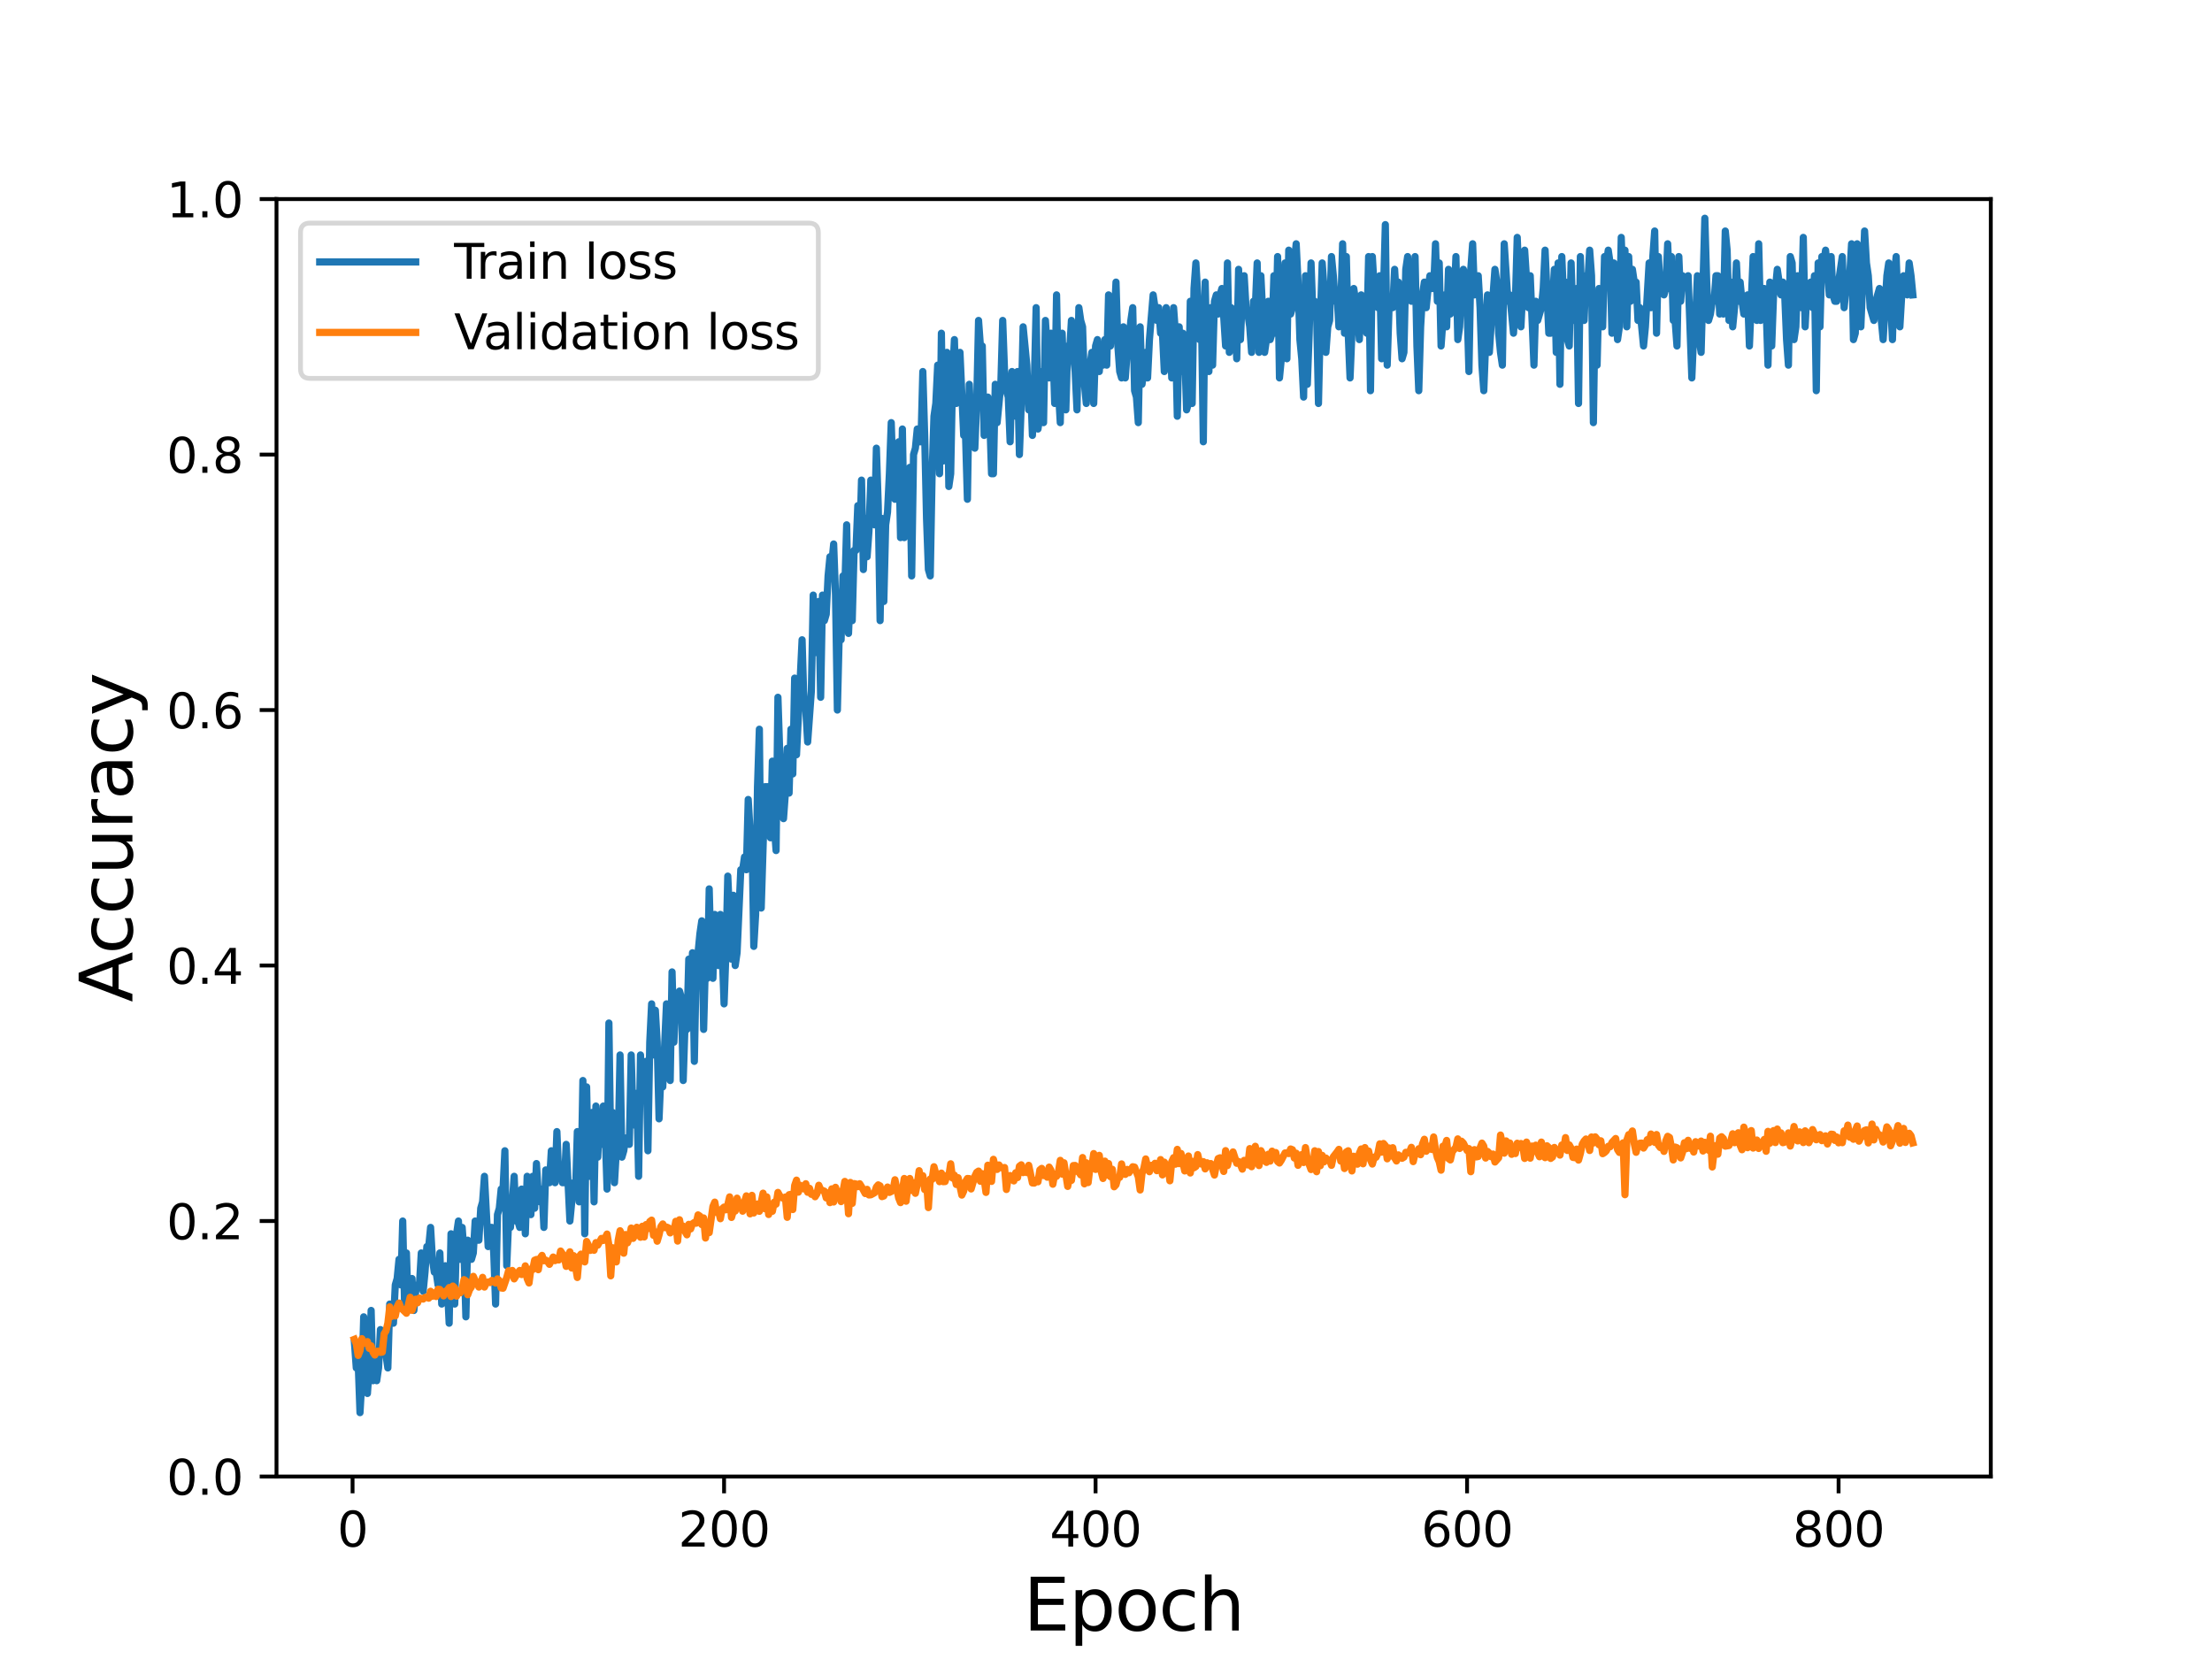 <?xml version="1.0" encoding="utf-8" standalone="no"?>
<!DOCTYPE svg PUBLIC "-//W3C//DTD SVG 1.1//EN"
  "http://www.w3.org/Graphics/SVG/1.1/DTD/svg11.dtd">
<svg height="345.6pt" version="1.1" viewBox="0 0 460.8 345.6" width="460.8pt" xmlns="http://www.w3.org/2000/svg" xmlns:xlink="http://www.w3.org/1999/xlink">
 <defs>
  <style type="text/css">*{stroke-linecap:butt;stroke-linejoin:round;}</style>
 </defs>
 <g id="figure_1">
  <g id="patch_1">
   <path d="M 0 345.6 
L 460.8 345.6 
L 460.8 0 
L 0 0 
z
" style="fill:#ffffff;"/>
  </g>
  <g id="axes_1">
   <g id="patch_2">
    <path d="M 57.6 307.584 
L 414.72 307.584 
L 414.72 41.472 
L 57.6 41.472 
z
" style="fill:#ffffff;"/>
   </g>
   <g id="matplotlib.axis_1">
    <g id="xtick_1">
     <g id="line2d_1">
      <defs>
       <path d="M 0 0 
L 0 3.5 
" id="m5109187210" style="stroke:#000000;stroke-width:0.8;"/>
      </defs>
      <g>
       <use style="stroke:#000000;stroke-width:0.8;" x="73.446" xlink:href="#m5109187210" y="307.584"/>
      </g>
     </g>
     <g id="text_1">
      <!-- 0 -->
      <g transform="translate(70.265 322.182)scale(0.1 -0.1)">
       <defs>
        <path d="M 2034 4250 
Q 1547 4250 1301 3770 
Q 1056 3291 1056 2328 
Q 1056 1369 1301 889 
Q 1547 409 2034 409 
Q 2525 409 2770 889 
Q 3016 1369 3016 2328 
Q 3016 3291 2770 3770 
Q 2525 4250 2034 4250 
z
M 2034 4750 
Q 2819 4750 3233 4129 
Q 3647 3509 3647 2328 
Q 3647 1150 3233 529 
Q 2819 -91 2034 -91 
Q 1250 -91 836 529 
Q 422 1150 422 2328 
Q 422 3509 836 4129 
Q 1250 4750 2034 4750 
z
" id="DejaVuSans-30" transform="scale(0.016)"/>
       </defs>
       <use xlink:href="#DejaVuSans-30"/>
      </g>
     </g>
    </g>
    <g id="xtick_2">
     <g id="line2d_2">
      <g>
       <use style="stroke:#000000;stroke-width:0.8;" x="150.837" xlink:href="#m5109187210" y="307.584"/>
      </g>
     </g>
     <g id="text_2">
      <!-- 200 -->
      <g transform="translate(141.293 322.182)scale(0.1 -0.1)">
       <defs>
        <path d="M 1228 531 
L 3431 531 
L 3431 0 
L 469 0 
L 469 531 
Q 828 903 1448 1529 
Q 2069 2156 2228 2338 
Q 2531 2678 2651 2914 
Q 2772 3150 2772 3378 
Q 2772 3750 2511 3984 
Q 2250 4219 1831 4219 
Q 1534 4219 1204 4116 
Q 875 4013 500 3803 
L 500 4441 
Q 881 4594 1212 4672 
Q 1544 4750 1819 4750 
Q 2544 4750 2975 4387 
Q 3406 4025 3406 3419 
Q 3406 3131 3298 2873 
Q 3191 2616 2906 2266 
Q 2828 2175 2409 1742 
Q 1991 1309 1228 531 
z
" id="DejaVuSans-32" transform="scale(0.016)"/>
       </defs>
       <use xlink:href="#DejaVuSans-32"/>
       <use x="63.623" xlink:href="#DejaVuSans-30"/>
       <use x="127.246" xlink:href="#DejaVuSans-30"/>
      </g>
     </g>
    </g>
    <g id="xtick_3">
     <g id="line2d_3">
      <g>
       <use style="stroke:#000000;stroke-width:0.8;" x="228.227" xlink:href="#m5109187210" y="307.584"/>
      </g>
     </g>
     <g id="text_3">
      <!-- 400 -->
      <g transform="translate(218.684 322.182)scale(0.1 -0.1)">
       <defs>
        <path d="M 2419 4116 
L 825 1625 
L 2419 1625 
L 2419 4116 
z
M 2253 4666 
L 3047 4666 
L 3047 1625 
L 3713 1625 
L 3713 1100 
L 3047 1100 
L 3047 0 
L 2419 0 
L 2419 1100 
L 313 1100 
L 313 1709 
L 2253 4666 
z
" id="DejaVuSans-34" transform="scale(0.016)"/>
       </defs>
       <use xlink:href="#DejaVuSans-34"/>
       <use x="63.623" xlink:href="#DejaVuSans-30"/>
       <use x="127.246" xlink:href="#DejaVuSans-30"/>
      </g>
     </g>
    </g>
    <g id="xtick_4">
     <g id="line2d_4">
      <g>
       <use style="stroke:#000000;stroke-width:0.8;" x="305.618" xlink:href="#m5109187210" y="307.584"/>
      </g>
     </g>
     <g id="text_4">
      <!-- 600 -->
      <g transform="translate(296.075 322.182)scale(0.1 -0.1)">
       <defs>
        <path d="M 2113 2584 
Q 1688 2584 1439 2293 
Q 1191 2003 1191 1497 
Q 1191 994 1439 701 
Q 1688 409 2113 409 
Q 2538 409 2786 701 
Q 3034 994 3034 1497 
Q 3034 2003 2786 2293 
Q 2538 2584 2113 2584 
z
M 3366 4563 
L 3366 3988 
Q 3128 4100 2886 4159 
Q 2644 4219 2406 4219 
Q 1781 4219 1451 3797 
Q 1122 3375 1075 2522 
Q 1259 2794 1537 2939 
Q 1816 3084 2150 3084 
Q 2853 3084 3261 2657 
Q 3669 2231 3669 1497 
Q 3669 778 3244 343 
Q 2819 -91 2113 -91 
Q 1303 -91 875 529 
Q 447 1150 447 2328 
Q 447 3434 972 4092 
Q 1497 4750 2381 4750 
Q 2619 4750 2861 4703 
Q 3103 4656 3366 4563 
z
" id="DejaVuSans-36" transform="scale(0.016)"/>
       </defs>
       <use xlink:href="#DejaVuSans-36"/>
       <use x="63.623" xlink:href="#DejaVuSans-30"/>
       <use x="127.246" xlink:href="#DejaVuSans-30"/>
      </g>
     </g>
    </g>
    <g id="xtick_5">
     <g id="line2d_5">
      <g>
       <use style="stroke:#000000;stroke-width:0.8;" x="383.009" xlink:href="#m5109187210" y="307.584"/>
      </g>
     </g>
     <g id="text_5">
      <!-- 800 -->
      <g transform="translate(373.465 322.182)scale(0.1 -0.1)">
       <defs>
        <path d="M 2034 2216 
Q 1584 2216 1326 1975 
Q 1069 1734 1069 1313 
Q 1069 891 1326 650 
Q 1584 409 2034 409 
Q 2484 409 2743 651 
Q 3003 894 3003 1313 
Q 3003 1734 2745 1975 
Q 2488 2216 2034 2216 
z
M 1403 2484 
Q 997 2584 770 2862 
Q 544 3141 544 3541 
Q 544 4100 942 4425 
Q 1341 4750 2034 4750 
Q 2731 4750 3128 4425 
Q 3525 4100 3525 3541 
Q 3525 3141 3298 2862 
Q 3072 2584 2669 2484 
Q 3125 2378 3379 2068 
Q 3634 1759 3634 1313 
Q 3634 634 3220 271 
Q 2806 -91 2034 -91 
Q 1263 -91 848 271 
Q 434 634 434 1313 
Q 434 1759 690 2068 
Q 947 2378 1403 2484 
z
M 1172 3481 
Q 1172 3119 1398 2916 
Q 1625 2713 2034 2713 
Q 2441 2713 2670 2916 
Q 2900 3119 2900 3481 
Q 2900 3844 2670 4047 
Q 2441 4250 2034 4250 
Q 1625 4250 1398 4047 
Q 1172 3844 1172 3481 
z
" id="DejaVuSans-38" transform="scale(0.016)"/>
       </defs>
       <use xlink:href="#DejaVuSans-38"/>
       <use x="63.623" xlink:href="#DejaVuSans-30"/>
       <use x="127.246" xlink:href="#DejaVuSans-30"/>
      </g>
     </g>
    </g>
    <g id="text_6">
     <!-- Epoch -->
     <g transform="translate(213.194 339.66)scale(0.15 -0.15)">
      <defs>
       <path d="M 628 4666 
L 3578 4666 
L 3578 4134 
L 1259 4134 
L 1259 2753 
L 3481 2753 
L 3481 2222 
L 1259 2222 
L 1259 531 
L 3634 531 
L 3634 0 
L 628 0 
L 628 4666 
z
" id="DejaVuSans-45" transform="scale(0.016)"/>
       <path d="M 1159 525 
L 1159 -1331 
L 581 -1331 
L 581 3500 
L 1159 3500 
L 1159 2969 
Q 1341 3281 1617 3432 
Q 1894 3584 2278 3584 
Q 2916 3584 3314 3078 
Q 3713 2572 3713 1747 
Q 3713 922 3314 415 
Q 2916 -91 2278 -91 
Q 1894 -91 1617 61 
Q 1341 213 1159 525 
z
M 3116 1747 
Q 3116 2381 2855 2742 
Q 2594 3103 2138 3103 
Q 1681 3103 1420 2742 
Q 1159 2381 1159 1747 
Q 1159 1113 1420 752 
Q 1681 391 2138 391 
Q 2594 391 2855 752 
Q 3116 1113 3116 1747 
z
" id="DejaVuSans-70" transform="scale(0.016)"/>
       <path d="M 1959 3097 
Q 1497 3097 1228 2736 
Q 959 2375 959 1747 
Q 959 1119 1226 758 
Q 1494 397 1959 397 
Q 2419 397 2687 759 
Q 2956 1122 2956 1747 
Q 2956 2369 2687 2733 
Q 2419 3097 1959 3097 
z
M 1959 3584 
Q 2709 3584 3137 3096 
Q 3566 2609 3566 1747 
Q 3566 888 3137 398 
Q 2709 -91 1959 -91 
Q 1206 -91 779 398 
Q 353 888 353 1747 
Q 353 2609 779 3096 
Q 1206 3584 1959 3584 
z
" id="DejaVuSans-6f" transform="scale(0.016)"/>
       <path d="M 3122 3366 
L 3122 2828 
Q 2878 2963 2633 3030 
Q 2388 3097 2138 3097 
Q 1578 3097 1268 2742 
Q 959 2388 959 1747 
Q 959 1106 1268 751 
Q 1578 397 2138 397 
Q 2388 397 2633 464 
Q 2878 531 3122 666 
L 3122 134 
Q 2881 22 2623 -34 
Q 2366 -91 2075 -91 
Q 1284 -91 818 406 
Q 353 903 353 1747 
Q 353 2603 823 3093 
Q 1294 3584 2113 3584 
Q 2378 3584 2631 3529 
Q 2884 3475 3122 3366 
z
" id="DejaVuSans-63" transform="scale(0.016)"/>
       <path d="M 3513 2113 
L 3513 0 
L 2938 0 
L 2938 2094 
Q 2938 2591 2744 2837 
Q 2550 3084 2163 3084 
Q 1697 3084 1428 2787 
Q 1159 2491 1159 1978 
L 1159 0 
L 581 0 
L 581 4863 
L 1159 4863 
L 1159 2956 
Q 1366 3272 1645 3428 
Q 1925 3584 2291 3584 
Q 2894 3584 3203 3211 
Q 3513 2838 3513 2113 
z
" id="DejaVuSans-68" transform="scale(0.016)"/>
      </defs>
      <use xlink:href="#DejaVuSans-45"/>
      <use x="63.184" xlink:href="#DejaVuSans-70"/>
      <use x="126.66" xlink:href="#DejaVuSans-6f"/>
      <use x="187.842" xlink:href="#DejaVuSans-63"/>
      <use x="242.822" xlink:href="#DejaVuSans-68"/>
     </g>
    </g>
   </g>
   <g id="matplotlib.axis_2">
    <g id="ytick_1">
     <g id="line2d_6">
      <defs>
       <path d="M 0 0 
L -3.5 0 
" id="m934bc48dbf" style="stroke:#000000;stroke-width:0.8;"/>
      </defs>
      <g>
       <use style="stroke:#000000;stroke-width:0.8;" x="57.6" xlink:href="#m934bc48dbf" y="307.584"/>
      </g>
     </g>
     <g id="text_7">
      <!-- 0.0 -->
      <g transform="translate(34.697 311.383)scale(0.1 -0.1)">
       <defs>
        <path d="M 684 794 
L 1344 794 
L 1344 0 
L 684 0 
L 684 794 
z
" id="DejaVuSans-2e" transform="scale(0.016)"/>
       </defs>
       <use xlink:href="#DejaVuSans-30"/>
       <use x="63.623" xlink:href="#DejaVuSans-2e"/>
       <use x="95.41" xlink:href="#DejaVuSans-30"/>
      </g>
     </g>
    </g>
    <g id="ytick_2">
     <g id="line2d_7">
      <g>
       <use style="stroke:#000000;stroke-width:0.8;" x="57.6" xlink:href="#m934bc48dbf" y="254.362"/>
      </g>
     </g>
     <g id="text_8">
      <!-- 0.2 -->
      <g transform="translate(34.697 258.161)scale(0.1 -0.1)">
       <use xlink:href="#DejaVuSans-30"/>
       <use x="63.623" xlink:href="#DejaVuSans-2e"/>
       <use x="95.41" xlink:href="#DejaVuSans-32"/>
      </g>
     </g>
    </g>
    <g id="ytick_3">
     <g id="line2d_8">
      <g>
       <use style="stroke:#000000;stroke-width:0.8;" x="57.6" xlink:href="#m934bc48dbf" y="201.139"/>
      </g>
     </g>
     <g id="text_9">
      <!-- 0.4 -->
      <g transform="translate(34.697 204.938)scale(0.1 -0.1)">
       <use xlink:href="#DejaVuSans-30"/>
       <use x="63.623" xlink:href="#DejaVuSans-2e"/>
       <use x="95.41" xlink:href="#DejaVuSans-34"/>
      </g>
     </g>
    </g>
    <g id="ytick_4">
     <g id="line2d_9">
      <g>
       <use style="stroke:#000000;stroke-width:0.8;" x="57.6" xlink:href="#m934bc48dbf" y="147.917"/>
      </g>
     </g>
     <g id="text_10">
      <!-- 0.6 -->
      <g transform="translate(34.697 151.716)scale(0.1 -0.1)">
       <use xlink:href="#DejaVuSans-30"/>
       <use x="63.623" xlink:href="#DejaVuSans-2e"/>
       <use x="95.41" xlink:href="#DejaVuSans-36"/>
      </g>
     </g>
    </g>
    <g id="ytick_5">
     <g id="line2d_10">
      <g>
       <use style="stroke:#000000;stroke-width:0.8;" x="57.6" xlink:href="#m934bc48dbf" y="94.694"/>
      </g>
     </g>
     <g id="text_11">
      <!-- 0.8 -->
      <g transform="translate(34.697 98.494)scale(0.1 -0.1)">
       <use xlink:href="#DejaVuSans-30"/>
       <use x="63.623" xlink:href="#DejaVuSans-2e"/>
       <use x="95.41" xlink:href="#DejaVuSans-38"/>
      </g>
     </g>
    </g>
    <g id="ytick_6">
     <g id="line2d_11">
      <g>
       <use style="stroke:#000000;stroke-width:0.8;" x="57.6" xlink:href="#m934bc48dbf" y="41.472"/>
      </g>
     </g>
     <g id="text_12">
      <!-- 1.0 -->
      <g transform="translate(34.697 45.271)scale(0.1 -0.1)">
       <defs>
        <path d="M 794 531 
L 1825 531 
L 1825 4091 
L 703 3866 
L 703 4441 
L 1819 4666 
L 2450 4666 
L 2450 531 
L 3481 531 
L 3481 0 
L 794 0 
L 794 531 
z
" id="DejaVuSans-31" transform="scale(0.016)"/>
       </defs>
       <use xlink:href="#DejaVuSans-31"/>
       <use x="63.623" xlink:href="#DejaVuSans-2e"/>
       <use x="95.41" xlink:href="#DejaVuSans-30"/>
      </g>
     </g>
    </g>
    <g id="text_13">
     <!-- Accuracy -->
     <g transform="translate(27.577 208.77)rotate(-90)scale(0.15 -0.15)">
      <defs>
       <path d="M 2188 4044 
L 1331 1722 
L 3047 1722 
L 2188 4044 
z
M 1831 4666 
L 2547 4666 
L 4325 0 
L 3669 0 
L 3244 1197 
L 1141 1197 
L 716 0 
L 50 0 
L 1831 4666 
z
" id="DejaVuSans-41" transform="scale(0.016)"/>
       <path d="M 544 1381 
L 544 3500 
L 1119 3500 
L 1119 1403 
Q 1119 906 1312 657 
Q 1506 409 1894 409 
Q 2359 409 2629 706 
Q 2900 1003 2900 1516 
L 2900 3500 
L 3475 3500 
L 3475 0 
L 2900 0 
L 2900 538 
Q 2691 219 2414 64 
Q 2138 -91 1772 -91 
Q 1169 -91 856 284 
Q 544 659 544 1381 
z
M 1991 3584 
L 1991 3584 
z
" id="DejaVuSans-75" transform="scale(0.016)"/>
       <path d="M 2631 2963 
Q 2534 3019 2420 3045 
Q 2306 3072 2169 3072 
Q 1681 3072 1420 2755 
Q 1159 2438 1159 1844 
L 1159 0 
L 581 0 
L 581 3500 
L 1159 3500 
L 1159 2956 
Q 1341 3275 1631 3429 
Q 1922 3584 2338 3584 
Q 2397 3584 2469 3576 
Q 2541 3569 2628 3553 
L 2631 2963 
z
" id="DejaVuSans-72" transform="scale(0.016)"/>
       <path d="M 2194 1759 
Q 1497 1759 1228 1600 
Q 959 1441 959 1056 
Q 959 750 1161 570 
Q 1363 391 1709 391 
Q 2188 391 2477 730 
Q 2766 1069 2766 1631 
L 2766 1759 
L 2194 1759 
z
M 3341 1997 
L 3341 0 
L 2766 0 
L 2766 531 
Q 2569 213 2275 61 
Q 1981 -91 1556 -91 
Q 1019 -91 701 211 
Q 384 513 384 1019 
Q 384 1609 779 1909 
Q 1175 2209 1959 2209 
L 2766 2209 
L 2766 2266 
Q 2766 2663 2505 2880 
Q 2244 3097 1772 3097 
Q 1472 3097 1187 3025 
Q 903 2953 641 2809 
L 641 3341 
Q 956 3463 1253 3523 
Q 1550 3584 1831 3584 
Q 2591 3584 2966 3190 
Q 3341 2797 3341 1997 
z
" id="DejaVuSans-61" transform="scale(0.016)"/>
       <path d="M 2059 -325 
Q 1816 -950 1584 -1140 
Q 1353 -1331 966 -1331 
L 506 -1331 
L 506 -850 
L 844 -850 
Q 1081 -850 1212 -737 
Q 1344 -625 1503 -206 
L 1606 56 
L 191 3500 
L 800 3500 
L 1894 763 
L 2988 3500 
L 3597 3500 
L 2059 -325 
z
" id="DejaVuSans-79" transform="scale(0.016)"/>
      </defs>
      <use xlink:href="#DejaVuSans-41"/>
      <use x="66.658" xlink:href="#DejaVuSans-63"/>
      <use x="121.639" xlink:href="#DejaVuSans-63"/>
      <use x="176.619" xlink:href="#DejaVuSans-75"/>
      <use x="239.998" xlink:href="#DejaVuSans-72"/>
      <use x="281.111" xlink:href="#DejaVuSans-61"/>
      <use x="342.391" xlink:href="#DejaVuSans-63"/>
      <use x="397.371" xlink:href="#DejaVuSans-79"/>
     </g>
    </g>
   </g>
   <g id="line2d_12">
    <path clip-path="url(#p40b4fd0df5)" d="M 73.833 279.642 
L 74.22 284.964 
L 74.607 283.634 
L 74.994 294.278 
L 75.381 287.626 
L 75.767 274.32 
L 76.154 287.626 
L 76.541 290.287 
L 76.928 284.964 
L 77.315 272.989 
L 77.702 287.626 
L 78.089 283.634 
L 78.476 287.626 
L 78.863 284.964 
L 79.25 276.981 
L 79.637 280.973 
L 80.024 278.312 
L 80.411 282.303 
L 80.798 284.964 
L 81.185 271.659 
L 81.572 272.989 
L 81.959 275.651 
L 82.346 267.667 
L 82.733 266.337 
L 83.12 262.345 
L 83.507 267.667 
L 83.894 254.362 
L 84.28 271.659 
L 84.667 261.014 
L 85.054 272.989 
L 85.441 268.998 
L 85.828 266.337 
L 86.215 272.989 
L 86.602 268.998 
L 86.989 267.667 
L 87.376 267.667 
L 87.763 261.014 
L 88.15 268.998 
L 88.537 265.006 
L 88.924 259.684 
L 89.311 259.684 
L 89.698 255.692 
L 90.085 262.345 
L 90.472 265.006 
L 90.859 265.006 
L 91.246 267.667 
L 91.633 261.014 
L 92.02 271.659 
L 92.407 268.998 
L 92.793 263.676 
L 93.18 267.667 
L 93.567 275.651 
L 93.954 257.023 
L 94.341 259.684 
L 94.728 271.659 
L 95.115 257.023 
L 95.502 254.362 
L 95.889 262.345 
L 96.276 255.692 
L 96.663 261.014 
L 97.05 274.32 
L 97.437 258.353 
L 97.824 259.684 
L 98.211 262.345 
L 98.598 261.014 
L 98.985 254.362 
L 99.372 258.353 
L 99.759 258.353 
L 100.146 251.7 
L 100.533 250.37 
L 100.92 245.048 
L 101.693 259.684 
L 102.08 255.692 
L 102.467 255.692 
L 102.854 261.014 
L 103.241 271.659 
L 103.628 253.031 
L 104.015 251.7 
L 104.402 247.709 
L 104.789 247.709 
L 105.176 239.725 
L 105.563 263.676 
L 105.95 254.362 
L 106.337 255.692 
L 107.111 245.048 
L 107.498 254.362 
L 107.885 254.362 
L 108.272 255.692 
L 108.659 247.709 
L 109.046 249.039 
L 109.433 257.023 
L 109.819 245.048 
L 110.206 246.378 
L 110.593 253.031 
L 110.98 245.048 
L 111.367 251.7 
L 111.754 242.387 
L 112.141 249.039 
L 112.528 250.37 
L 112.915 247.709 
L 113.302 255.692 
L 113.689 243.717 
L 114.076 246.378 
L 114.463 246.378 
L 114.85 239.725 
L 115.237 243.717 
L 115.624 246.378 
L 116.011 235.734 
L 116.398 245.048 
L 116.785 243.717 
L 117.172 246.378 
L 117.559 246.378 
L 117.946 238.395 
L 118.719 254.362 
L 119.493 246.378 
L 119.88 249.039 
L 120.267 235.734 
L 120.654 250.37 
L 121.041 246.378 
L 121.428 225.089 
L 121.815 257.023 
L 122.202 226.42 
L 122.589 245.048 
L 122.976 245.048 
L 123.363 231.742 
L 123.75 250.37 
L 124.137 230.412 
L 124.524 241.056 
L 124.911 231.742 
L 125.298 238.395 
L 125.685 230.412 
L 126.072 235.734 
L 126.458 247.709 
L 126.845 213.114 
L 127.232 239.725 
L 127.619 231.742 
L 128.006 246.378 
L 128.393 239.725 
L 128.78 238.395 
L 129.167 219.767 
L 129.554 241.056 
L 129.941 239.725 
L 130.328 237.064 
L 130.715 237.064 
L 131.102 238.395 
L 131.489 219.767 
L 131.876 233.073 
L 132.263 234.403 
L 132.65 227.75 
L 133.037 245.048 
L 133.424 219.767 
L 133.811 227.75 
L 134.198 229.081 
L 134.585 221.098 
L 134.971 239.725 
L 135.358 217.106 
L 135.745 209.123 
L 136.132 219.767 
L 136.519 210.453 
L 136.906 217.106 
L 137.293 233.073 
L 137.68 223.759 
L 138.067 226.42 
L 138.841 209.123 
L 139.228 223.759 
L 139.615 225.089 
L 140.002 202.47 
L 140.389 217.106 
L 140.776 207.792 
L 141.163 210.453 
L 141.55 206.461 
L 141.937 207.792 
L 142.324 225.089 
L 142.711 213.114 
L 143.098 214.445 
L 143.484 199.809 
L 143.871 206.461 
L 144.258 198.478 
L 144.645 221.098 
L 145.032 201.139 
L 145.419 198.478 
L 145.806 194.486 
L 146.193 191.825 
L 146.58 214.445 
L 146.967 199.809 
L 147.354 203.8 
L 147.741 185.172 
L 148.128 199.809 
L 148.515 203.8 
L 148.902 190.495 
L 149.289 194.486 
L 149.676 201.139 
L 150.063 190.495 
L 150.45 198.478 
L 150.837 209.123 
L 151.224 198.478 
L 151.611 182.511 
L 152.384 199.809 
L 152.771 186.503 
L 153.158 201.139 
L 153.545 198.478 
L 154.319 181.181 
L 154.706 181.181 
L 155.093 178.52 
L 155.48 181.181 
L 155.867 166.545 
L 156.254 173.197 
L 156.641 173.197 
L 157.028 197.148 
L 157.415 190.495 
L 157.802 163.884 
L 158.189 151.908 
L 158.576 189.164 
L 159.35 163.884 
L 160.124 163.884 
L 160.51 174.528 
L 160.897 158.561 
L 161.284 171.867 
L 161.671 177.189 
L 162.058 145.256 
L 162.832 169.206 
L 163.219 170.536 
L 163.606 165.214 
L 163.993 155.9 
L 164.38 165.214 
L 164.767 151.908 
L 165.154 161.222 
L 165.541 141.264 
L 165.928 157.231 
L 167.089 133.281 
L 167.476 146.586 
L 167.863 147.917 
L 168.25 154.57 
L 169.023 143.925 
L 169.41 123.967 
L 169.797 135.942 
L 170.184 135.942 
L 170.571 125.297 
L 170.958 145.256 
L 171.345 123.967 
L 171.732 129.289 
L 172.119 127.958 
L 172.506 119.975 
L 172.893 115.983 
L 173.28 117.314 
L 173.667 113.322 
L 174.054 123.967 
L 174.441 147.917 
L 174.828 131.95 
L 175.215 133.281 
L 175.602 119.975 
L 175.989 122.636 
L 176.376 109.331 
L 176.763 131.95 
L 177.149 122.636 
L 177.536 129.289 
L 177.923 114.653 
L 178.31 114.653 
L 178.697 105.339 
L 179.084 113.322 
L 179.471 100.017 
L 179.858 118.644 
L 180.245 108 
L 180.632 115.983 
L 181.019 110.661 
L 181.406 100.017 
L 181.793 108 
L 182.18 109.331 
L 182.567 93.364 
L 182.954 105.339 
L 183.341 129.289 
L 183.728 108 
L 184.115 125.297 
L 184.502 109.331 
L 184.889 106.669 
L 185.276 98.686 
L 185.662 88.042 
L 186.049 100.017 
L 186.436 104.008 
L 186.823 93.364 
L 187.21 92.033 
L 187.597 111.992 
L 187.984 89.372 
L 188.371 111.992 
L 188.758 105.339 
L 189.145 104.008 
L 189.532 97.356 
L 189.919 119.975 
L 190.306 94.694 
L 190.693 93.364 
L 191.08 89.372 
L 191.467 92.033 
L 191.854 92.033 
L 192.241 77.397 
L 192.628 90.703 
L 193.015 108 
L 193.402 118.644 
L 193.789 119.975 
L 194.175 98.686 
L 194.562 86.711 
L 194.949 84.05 
L 195.336 76.067 
L 195.723 98.686 
L 196.11 69.414 
L 196.497 96.025 
L 196.884 76.067 
L 197.271 73.405 
L 197.658 101.347 
L 198.045 98.686 
L 198.432 78.728 
L 198.819 70.744 
L 199.206 84.05 
L 199.98 73.405 
L 200.754 90.703 
L 201.141 90.703 
L 201.528 104.008 
L 201.915 80.058 
L 202.302 89.372 
L 202.688 86.711 
L 203.075 93.364 
L 203.462 84.05 
L 203.849 66.753 
L 204.236 72.075 
L 204.623 72.075 
L 205.01 90.703 
L 205.397 85.38 
L 205.784 82.719 
L 206.171 86.711 
L 206.558 98.686 
L 206.945 98.686 
L 207.332 80.058 
L 207.719 88.042 
L 208.493 80.058 
L 208.88 66.753 
L 209.267 77.397 
L 209.654 81.389 
L 210.041 82.719 
L 210.428 92.033 
L 210.815 77.397 
L 211.201 80.058 
L 211.588 86.711 
L 211.975 77.397 
L 212.362 94.694 
L 212.749 84.05 
L 213.136 68.083 
L 213.91 76.067 
L 214.297 85.38 
L 214.684 80.058 
L 215.071 90.703 
L 215.458 80.058 
L 215.845 64.092 
L 216.232 89.372 
L 216.619 86.711 
L 217.006 77.397 
L 217.393 88.042 
L 217.78 66.753 
L 218.554 78.728 
L 218.941 69.414 
L 219.327 72.075 
L 219.714 84.05 
L 220.101 61.43 
L 220.488 81.389 
L 220.875 88.042 
L 221.262 69.414 
L 221.649 80.058 
L 222.036 85.38 
L 222.423 72.075 
L 222.81 73.405 
L 223.197 66.753 
L 223.584 73.405 
L 223.971 77.397 
L 224.358 85.38 
L 224.745 64.092 
L 225.132 66.753 
L 225.519 68.083 
L 225.906 80.058 
L 226.293 84.05 
L 226.68 76.067 
L 227.067 76.067 
L 227.454 73.405 
L 227.84 84.05 
L 228.227 72.075 
L 228.614 70.744 
L 229.001 77.397 
L 229.388 72.075 
L 229.775 76.067 
L 230.162 70.744 
L 230.549 76.067 
L 230.936 61.43 
L 231.323 72.075 
L 231.71 65.422 
L 232.097 66.753 
L 232.484 58.769 
L 232.871 72.075 
L 233.258 77.397 
L 233.645 78.728 
L 234.032 68.083 
L 234.419 78.728 
L 234.806 73.405 
L 235.193 70.744 
L 235.58 66.753 
L 235.967 64.092 
L 236.353 81.389 
L 236.74 82.719 
L 237.127 88.042 
L 237.514 68.083 
L 237.901 80.058 
L 238.288 77.397 
L 238.675 73.405 
L 239.062 78.728 
L 239.449 70.744 
L 240.223 61.43 
L 240.997 66.753 
L 241.384 64.092 
L 241.771 69.414 
L 242.158 69.414 
L 242.545 77.397 
L 242.932 64.092 
L 243.319 72.075 
L 243.706 68.083 
L 244.093 78.728 
L 244.48 64.092 
L 244.866 69.414 
L 245.253 86.711 
L 245.64 68.083 
L 246.027 77.397 
L 246.414 69.414 
L 246.801 73.405 
L 247.188 85.38 
L 247.575 84.05 
L 247.962 62.761 
L 248.349 84.05 
L 248.736 60.1 
L 249.123 54.778 
L 249.51 61.43 
L 249.897 70.744 
L 250.284 65.422 
L 250.671 92.033 
L 251.058 58.769 
L 251.445 74.736 
L 251.832 77.397 
L 252.219 64.092 
L 252.606 76.067 
L 252.993 62.761 
L 253.379 61.43 
L 253.766 65.422 
L 254.153 61.43 
L 254.54 60.1 
L 255.314 72.075 
L 255.701 54.778 
L 256.088 73.405 
L 256.475 64.092 
L 257.249 66.753 
L 257.636 74.736 
L 258.023 56.108 
L 258.41 70.744 
L 258.797 61.43 
L 259.184 57.439 
L 259.571 64.092 
L 259.958 65.422 
L 260.345 68.083 
L 260.732 73.405 
L 261.119 62.761 
L 261.505 64.092 
L 261.892 54.778 
L 262.279 73.405 
L 262.666 57.439 
L 263.44 73.405 
L 263.827 70.744 
L 264.214 62.761 
L 264.601 70.744 
L 264.988 69.414 
L 265.375 57.439 
L 265.762 69.414 
L 266.149 53.447 
L 266.536 78.728 
L 266.923 74.736 
L 267.31 61.43 
L 267.697 54.778 
L 268.084 74.736 
L 268.471 52.116 
L 268.858 65.422 
L 269.245 64.092 
L 269.632 54.778 
L 270.018 50.786 
L 270.405 58.769 
L 270.792 70.744 
L 271.179 74.736 
L 271.566 82.719 
L 271.953 57.439 
L 272.34 80.058 
L 272.727 69.414 
L 273.114 54.778 
L 273.501 65.422 
L 273.888 62.761 
L 274.275 65.422 
L 274.662 84.05 
L 275.049 66.753 
L 275.436 54.778 
L 275.823 60.1 
L 276.21 73.405 
L 276.597 68.083 
L 276.984 66.753 
L 277.371 53.447 
L 277.758 57.439 
L 278.145 62.761 
L 278.531 61.43 
L 278.918 68.083 
L 279.305 64.092 
L 279.692 50.786 
L 280.079 69.414 
L 280.466 53.447 
L 280.853 69.414 
L 281.24 78.728 
L 282.014 60.1 
L 282.401 62.761 
L 282.788 64.092 
L 283.175 70.744 
L 283.562 61.43 
L 283.949 64.092 
L 284.336 64.092 
L 284.723 69.414 
L 285.11 53.447 
L 285.497 81.389 
L 285.884 53.447 
L 286.271 60.1 
L 286.658 58.769 
L 287.044 64.092 
L 287.431 57.439 
L 287.818 74.736 
L 288.592 46.794 
L 288.979 76.067 
L 289.366 64.092 
L 290.14 64.092 
L 290.527 56.108 
L 290.914 62.761 
L 291.301 58.769 
L 291.688 69.414 
L 292.075 74.736 
L 292.462 73.405 
L 292.849 56.108 
L 293.236 53.447 
L 293.623 60.1 
L 294.01 62.761 
L 294.397 61.43 
L 294.784 53.447 
L 295.171 72.075 
L 295.557 81.389 
L 295.944 68.083 
L 296.331 61.43 
L 296.718 58.769 
L 297.105 64.092 
L 297.492 60.1 
L 297.879 57.439 
L 298.266 60.1 
L 298.653 60.1 
L 299.04 50.786 
L 299.427 62.761 
L 299.814 54.778 
L 300.201 72.075 
L 300.975 61.43 
L 301.362 68.083 
L 301.749 56.108 
L 302.136 65.422 
L 302.523 60.1 
L 302.91 62.761 
L 303.297 53.447 
L 303.684 70.744 
L 304.07 68.083 
L 304.457 58.769 
L 304.844 56.108 
L 305.231 57.439 
L 305.618 64.092 
L 306.005 77.397 
L 306.392 56.108 
L 306.779 50.786 
L 307.166 61.43 
L 307.553 58.769 
L 307.94 57.439 
L 308.327 64.092 
L 308.714 76.067 
L 309.101 81.389 
L 309.875 61.43 
L 310.262 73.405 
L 311.036 61.43 
L 311.423 56.108 
L 311.81 58.769 
L 312.196 69.414 
L 312.583 73.405 
L 312.97 76.067 
L 313.357 50.786 
L 314.131 62.761 
L 314.518 61.43 
L 315.292 69.414 
L 315.679 62.761 
L 316.066 49.455 
L 316.84 68.083 
L 317.614 52.116 
L 318.388 64.092 
L 318.775 57.439 
L 319.549 76.067 
L 319.936 62.761 
L 320.323 66.753 
L 321.096 64.092 
L 321.483 60.1 
L 321.87 52.116 
L 322.644 69.414 
L 323.031 69.414 
L 323.805 56.108 
L 324.192 73.405 
L 324.579 54.778 
L 324.966 80.058 
L 325.353 53.447 
L 325.74 62.761 
L 326.127 58.769 
L 326.514 70.744 
L 326.901 72.075 
L 327.288 54.778 
L 327.675 66.753 
L 328.062 64.092 
L 328.449 60.1 
L 328.836 84.05 
L 329.222 53.447 
L 329.609 65.422 
L 329.996 66.753 
L 330.383 57.439 
L 330.77 58.769 
L 331.157 52.116 
L 331.544 57.439 
L 331.931 88.042 
L 332.318 62.761 
L 332.705 76.067 
L 333.092 60.1 
L 333.479 66.753 
L 333.866 68.083 
L 334.253 53.447 
L 334.64 54.778 
L 335.027 52.116 
L 335.414 54.778 
L 335.801 69.414 
L 336.188 54.778 
L 336.962 70.744 
L 337.349 68.083 
L 337.735 49.455 
L 338.122 60.1 
L 338.509 52.116 
L 338.896 68.083 
L 339.283 53.447 
L 339.67 62.761 
L 340.057 56.108 
L 340.444 58.769 
L 340.831 58.769 
L 341.218 66.753 
L 341.605 64.092 
L 342.379 72.075 
L 342.766 68.083 
L 343.54 54.778 
L 343.927 64.092 
L 344.314 53.447 
L 344.701 48.125 
L 345.088 69.414 
L 345.475 53.447 
L 345.862 60.1 
L 346.248 58.769 
L 346.635 61.43 
L 347.022 60.1 
L 347.409 50.786 
L 347.796 60.1 
L 348.183 53.447 
L 348.57 66.753 
L 348.957 66.753 
L 349.344 72.075 
L 349.731 53.447 
L 350.118 62.761 
L 350.505 57.439 
L 350.892 58.769 
L 351.279 58.769 
L 351.666 57.439 
L 352.44 78.728 
L 352.827 69.414 
L 353.214 66.753 
L 353.601 57.439 
L 353.988 70.744 
L 354.374 73.405 
L 355.148 45.464 
L 355.535 58.769 
L 355.922 66.753 
L 356.309 65.422 
L 356.696 62.761 
L 357.083 62.761 
L 357.47 57.439 
L 357.857 57.439 
L 358.244 65.422 
L 358.631 64.092 
L 359.018 65.422 
L 359.405 48.125 
L 359.792 52.116 
L 360.179 66.753 
L 360.566 58.769 
L 360.953 68.083 
L 361.34 64.092 
L 361.727 54.778 
L 362.114 62.761 
L 362.501 58.769 
L 362.887 62.761 
L 363.274 65.422 
L 363.661 62.761 
L 364.048 61.43 
L 364.435 72.075 
L 365.209 53.447 
L 365.596 62.761 
L 365.983 66.753 
L 366.37 50.786 
L 366.757 66.753 
L 367.144 60.1 
L 367.531 60.1 
L 367.918 64.092 
L 368.305 76.067 
L 368.692 58.769 
L 369.079 72.075 
L 369.466 61.43 
L 369.853 60.1 
L 370.24 56.108 
L 371.014 61.43 
L 371.4 58.769 
L 371.787 61.43 
L 372.174 70.744 
L 372.561 76.067 
L 372.948 53.447 
L 373.335 54.778 
L 373.722 70.744 
L 374.109 68.083 
L 374.496 57.439 
L 374.883 61.43 
L 375.27 64.092 
L 375.657 49.455 
L 376.044 68.083 
L 376.431 60.1 
L 376.818 60.1 
L 377.205 58.769 
L 377.592 64.092 
L 377.979 57.439 
L 378.366 81.389 
L 378.753 54.778 
L 379.14 68.083 
L 379.527 53.447 
L 379.913 54.778 
L 380.3 52.116 
L 380.687 56.108 
L 381.074 61.43 
L 381.461 53.447 
L 381.848 61.43 
L 382.235 62.761 
L 382.622 62.761 
L 383.009 58.769 
L 383.783 53.447 
L 384.17 64.092 
L 384.557 60.1 
L 385.331 57.439 
L 385.718 50.786 
L 386.105 70.744 
L 386.492 69.414 
L 386.879 50.786 
L 387.653 68.083 
L 388.426 48.125 
L 388.813 54.778 
L 389.2 57.439 
L 389.587 64.092 
L 390.361 66.753 
L 390.748 62.761 
L 391.522 60.1 
L 391.909 66.753 
L 392.296 70.744 
L 393.07 57.439 
L 393.457 54.778 
L 394.231 70.744 
L 394.618 57.439 
L 395.005 53.447 
L 395.392 64.092 
L 395.779 68.083 
L 396.166 61.43 
L 396.553 57.439 
L 396.939 58.769 
L 397.326 61.43 
L 397.713 54.778 
L 398.1 57.439 
L 398.487 61.43 
L 398.487 61.43 
" style="fill:none;stroke:#1f77b4;stroke-linecap:square;stroke-width:1.5;"/>
   </g>
   <g id="line2d_13">
    <path clip-path="url(#p40b4fd0df5)" d="M 73.833 279.004 
L 74.22 279.962 
L 74.607 282.357 
L 74.994 281.372 
L 75.381 278.871 
L 75.767 279.802 
L 76.154 279.775 
L 76.541 279.483 
L 76.928 280.893 
L 77.315 280.361 
L 77.702 281.691 
L 78.089 282.277 
L 78.476 281.505 
L 78.863 281.478 
L 79.25 281.718 
L 79.637 281.665 
L 80.024 277.859 
L 80.411 277.247 
L 80.798 275.624 
L 81.185 272.244 
L 81.572 274.24 
L 81.959 273.522 
L 82.346 274.134 
L 82.733 272.218 
L 83.12 271.446 
L 83.507 272.431 
L 84.667 273.575 
L 85.441 270.248 
L 85.828 272.963 
L 86.602 270.648 
L 86.989 271.393 
L 87.376 270.408 
L 88.15 270.621 
L 88.537 270.275 
L 88.924 270.248 
L 89.311 270.435 
L 89.698 268.998 
L 90.085 270.036 
L 90.472 269.317 
L 90.859 270.089 
L 91.246 268.572 
L 91.633 268.625 
L 92.407 269.956 
L 92.793 268.998 
L 93.18 268.811 
L 93.567 268.226 
L 93.954 270.089 
L 94.341 267.907 
L 94.728 268.306 
L 95.115 270.009 
L 95.502 268.971 
L 95.889 269.317 
L 96.276 268.466 
L 96.663 266.576 
L 97.05 266.842 
L 97.437 269.716 
L 97.824 268.652 
L 98.211 268.093 
L 98.598 265.884 
L 98.985 266.736 
L 99.372 267.162 
L 99.759 268.12 
L 100.146 267.561 
L 100.533 266.097 
L 100.92 268.12 
L 101.306 267.268 
L 101.693 267.055 
L 102.08 267.188 
L 102.467 266.736 
L 103.241 267.268 
L 103.628 266.416 
L 104.015 266.762 
L 104.402 268.306 
L 104.789 268.359 
L 105.563 266.124 
L 105.95 264.713 
L 106.337 264.793 
L 106.724 264.66 
L 107.111 266.416 
L 107.885 265.139 
L 108.272 264.66 
L 108.659 265.512 
L 109.046 265.352 
L 109.433 263.702 
L 109.819 266.363 
L 110.206 267.268 
L 110.593 264.341 
L 110.98 264.474 
L 111.367 262.531 
L 111.754 262.372 
L 112.141 264.5 
L 112.528 262.079 
L 112.915 261.52 
L 113.302 262.638 
L 113.689 262.505 
L 114.076 262.824 
L 114.463 263.383 
L 115.237 261.866 
L 115.624 262.611 
L 116.011 262.132 
L 116.398 262.478 
L 116.785 260.615 
L 117.559 261.786 
L 117.946 263.809 
L 118.332 261.68 
L 118.719 260.775 
L 119.106 264.155 
L 119.493 261.573 
L 120.267 266.124 
L 120.654 261.76 
L 121.041 261.254 
L 121.815 262.877 
L 122.202 258.619 
L 122.589 259.391 
L 122.976 260.482 
L 123.363 260.269 
L 123.75 260.456 
L 124.137 258.859 
L 124.524 259.391 
L 125.298 257.981 
L 125.685 258.407 
L 126.072 257.848 
L 126.458 257.076 
L 126.845 259.391 
L 127.232 265.778 
L 127.619 259.923 
L 128.006 260.136 
L 128.393 262.877 
L 128.78 258.38 
L 129.167 256.384 
L 129.554 257.262 
L 129.941 261.068 
L 130.328 257.182 
L 130.715 258.912 
L 131.102 257.901 
L 131.489 255.825 
L 131.876 257.981 
L 132.263 257.315 
L 132.65 255.666 
L 133.037 255.878 
L 133.424 257.741 
L 133.811 255.453 
L 134.198 257.688 
L 134.585 255.107 
L 134.971 255.958 
L 135.358 254.468 
L 135.745 254.175 
L 136.132 257.342 
L 136.519 256.624 
L 136.906 258.566 
L 137.293 257.236 
L 137.68 255.506 
L 138.067 254.974 
L 138.454 255.745 
L 138.841 255.612 
L 139.228 255.772 
L 139.615 256.836 
L 140.002 255.958 
L 140.389 256.49 
L 140.776 254.415 
L 141.163 258.54 
L 141.55 254.095 
L 141.937 256.065 
L 142.324 255.426 
L 142.711 256.544 
L 143.098 257.236 
L 143.484 255.053 
L 143.871 256.011 
L 144.258 254.92 
L 144.645 254.654 
L 145.032 254.814 
L 145.419 253.084 
L 145.806 253.35 
L 146.193 255.107 
L 146.58 253.723 
L 146.967 257.901 
L 147.354 254.628 
L 147.741 256.783 
L 148.515 251.328 
L 148.902 250.423 
L 149.289 252.579 
L 149.676 252.179 
L 150.063 253.883 
L 150.45 251.807 
L 150.837 251.461 
L 151.224 252.02 
L 151.611 250.955 
L 151.997 249.332 
L 152.384 253.616 
L 152.771 252.259 
L 153.158 252.286 
L 153.545 249.598 
L 153.932 250.769 
L 154.319 251.088 
L 154.706 252.313 
L 155.093 250.397 
L 155.48 249.119 
L 155.867 250.237 
L 156.254 252.871 
L 156.641 249.013 
L 157.028 252.685 
L 157.415 251.381 
L 157.802 250.822 
L 158.189 252.339 
L 158.963 248.56 
L 159.35 251.807 
L 159.737 249.332 
L 160.124 253.004 
L 160.51 251.168 
L 160.897 252.339 
L 161.284 250.423 
L 161.671 250.849 
L 162.058 248.401 
L 162.445 249.119 
L 162.832 249.465 
L 163.219 249.651 
L 163.606 249.359 
L 163.993 253.59 
L 164.38 248.88 
L 164.767 248.8 
L 165.154 251.967 
L 165.541 246.964 
L 165.928 245.846 
L 166.315 248.347 
L 166.702 246.91 
L 167.089 247.496 
L 167.476 247.682 
L 167.863 246.591 
L 168.25 248.374 
L 168.636 247.549 
L 169.023 248.8 
L 169.41 248.64 
L 169.797 249.305 
L 170.184 248.693 
L 170.571 246.91 
L 170.958 247.842 
L 171.732 248.135 
L 172.119 249.545 
L 172.506 248.481 
L 172.893 250.53 
L 173.28 247.656 
L 173.667 250.397 
L 174.054 247.336 
L 174.441 248.693 
L 174.828 248.214 
L 175.215 250.317 
L 175.989 246.112 
L 176.376 247.443 
L 176.763 252.845 
L 177.149 246.325 
L 177.536 250.689 
L 177.923 246.565 
L 178.31 246.644 
L 178.697 247.203 
L 179.084 246.591 
L 179.471 247.203 
L 180.245 248.64 
L 180.632 247.762 
L 181.019 248.933 
L 181.406 248.906 
L 182.18 248.481 
L 182.567 247.283 
L 182.954 246.831 
L 183.341 247.044 
L 183.728 249.279 
L 184.115 249.146 
L 184.889 247.283 
L 185.276 248.401 
L 185.662 248.214 
L 186.049 247.895 
L 186.436 245.766 
L 187.21 249.572 
L 187.597 250.53 
L 188.371 245.5 
L 188.758 250.237 
L 189.145 247.07 
L 189.532 245.5 
L 189.919 248.002 
L 190.306 246.378 
L 190.693 248.587 
L 191.08 246.751 
L 191.467 243.877 
L 191.854 245.846 
L 192.241 244.915 
L 192.628 247.815 
L 193.015 246.139 
L 193.402 251.567 
L 193.789 245.607 
L 194.175 245.686 
L 194.562 243.052 
L 194.949 244.515 
L 195.336 245.181 
L 195.723 246.165 
L 196.11 244.382 
L 196.497 246.165 
L 196.884 246.139 
L 197.271 244.861 
L 197.658 245.021 
L 198.045 242.44 
L 198.432 245.42 
L 198.819 244.808 
L 199.206 246.751 
L 199.593 245.34 
L 200.367 248.96 
L 200.754 248.135 
L 201.141 246.139 
L 201.528 245.5 
L 201.915 245.527 
L 202.302 247.682 
L 203.075 245.048 
L 203.462 244.223 
L 203.849 243.957 
L 204.236 246.086 
L 204.623 244.489 
L 205.01 245.58 
L 205.397 248.401 
L 205.784 242.733 
L 206.171 245.873 
L 206.558 246.112 
L 206.945 241.508 
L 207.332 243.105 
L 207.719 243.611 
L 208.106 242.679 
L 208.493 243.238 
L 208.88 243.318 
L 209.267 243.212 
L 209.654 247.789 
L 210.041 245.234 
L 210.428 244.888 
L 210.815 245.34 
L 211.201 246.006 
L 211.588 244.303 
L 211.975 245.314 
L 212.362 242.945 
L 212.749 242.653 
L 213.136 244.276 
L 213.523 244.063 
L 213.91 244.276 
L 214.297 242.759 
L 215.071 246.431 
L 215.458 246.458 
L 215.845 245.846 
L 216.232 246.192 
L 216.619 243.717 
L 217.006 243.398 
L 217.393 244.888 
L 217.78 244.755 
L 218.167 245.234 
L 218.554 243.132 
L 218.941 243.797 
L 219.327 246.698 
L 219.714 244.595 
L 220.101 245.048 
L 220.488 244.17 
L 220.875 241.721 
L 221.262 244.595 
L 221.649 242.227 
L 222.423 247.15 
L 222.81 245.287 
L 223.197 245.899 
L 223.584 242.812 
L 223.971 242.786 
L 224.358 244.01 
L 224.745 244.17 
L 225.132 244.755 
L 225.519 241.136 
L 225.906 246.618 
L 226.293 242.227 
L 226.68 246.352 
L 227.067 243.132 
L 227.454 242.919 
L 227.84 240.311 
L 228.227 243.611 
L 228.614 243.371 
L 229.001 240.683 
L 229.388 244.036 
L 229.775 245.5 
L 230.162 241.881 
L 230.549 244.782 
L 230.936 242.387 
L 231.323 245.128 
L 231.71 243.584 
L 232.097 247.23 
L 232.484 246.804 
L 232.871 245.34 
L 233.258 245.261 
L 233.645 242.466 
L 234.032 244.489 
L 234.419 244.649 
L 234.806 243.611 
L 235.193 244.303 
L 235.967 243.052 
L 236.353 243.132 
L 237.127 245.154 
L 237.514 247.895 
L 237.901 244.462 
L 238.288 243.345 
L 238.675 241.429 
L 239.062 243.052 
L 239.449 244.09 
L 239.836 242.759 
L 240.223 243.238 
L 240.61 242.333 
L 240.997 243.877 
L 241.384 243.212 
L 241.771 241.562 
L 242.158 244.755 
L 242.545 242.094 
L 242.932 242.786 
L 243.319 242.892 
L 243.706 245.979 
L 244.093 242.014 
L 244.48 241.162 
L 244.866 242.52 
L 245.253 239.433 
L 245.64 242.413 
L 246.027 240.284 
L 246.801 243.93 
L 247.188 243.664 
L 247.575 240.816 
L 247.962 244.356 
L 248.349 241.908 
L 248.736 243.265 
L 249.123 242.999 
L 249.51 240.524 
L 249.897 242.2 
L 250.284 242.493 
L 250.671 241.987 
L 251.058 243.504 
L 251.445 242.227 
L 251.832 242.599 
L 252.219 242.387 
L 252.993 244.782 
L 253.379 242.733 
L 253.766 241.349 
L 254.153 241.189 
L 254.927 244.036 
L 255.314 239.699 
L 255.701 242.812 
L 256.088 241.189 
L 256.475 241.322 
L 256.862 239.965 
L 257.636 242.333 
L 258.023 241.961 
L 258.41 242.626 
L 258.797 243.557 
L 259.184 241.721 
L 259.571 242.014 
L 259.958 242.679 
L 260.345 239.273 
L 260.732 243.052 
L 261.119 241.375 
L 261.505 238.794 
L 261.892 241.562 
L 262.279 242.812 
L 262.666 239.699 
L 263.053 240.471 
L 263.44 241.801 
L 263.827 242.147 
L 264.214 240.444 
L 264.601 241.881 
L 264.988 239.805 
L 265.375 240.337 
L 265.762 240.098 
L 266.149 241.961 
L 266.536 242.28 
L 266.923 241.695 
L 267.697 240.178 
L 268.084 240.178 
L 268.471 240.311 
L 268.858 239.353 
L 269.245 239.513 
L 269.632 241.242 
L 270.018 240.231 
L 270.405 242.759 
L 270.792 241.934 
L 271.179 240.524 
L 271.566 242.174 
L 271.953 239.06 
L 272.34 241.508 
L 273.114 243.637 
L 273.501 243.132 
L 273.888 239.725 
L 274.275 244.09 
L 274.662 239.885 
L 275.049 242.839 
L 275.436 240.683 
L 275.823 242.041 
L 276.21 241.242 
L 276.597 241.668 
L 276.984 241.668 
L 277.371 242.759 
L 277.758 240.976 
L 278.531 239.992 
L 278.918 239.433 
L 279.305 241.881 
L 279.692 240.683 
L 280.079 243.424 
L 280.466 239.965 
L 280.853 239.725 
L 281.627 243.93 
L 282.014 240.87 
L 282.401 241.402 
L 282.788 242.52 
L 283.175 240.258 
L 283.562 239.353 
L 283.949 242.44 
L 284.336 239.06 
L 284.723 240.391 
L 285.11 239.779 
L 285.497 241.641 
L 285.884 242.493 
L 286.271 241.056 
L 286.658 241.083 
L 287.044 240.258 
L 287.431 238.288 
L 287.818 240.018 
L 288.205 238.209 
L 288.592 238.661 
L 288.979 241.402 
L 289.366 239.14 
L 289.753 240.816 
L 290.14 239.087 
L 290.527 241.189 
L 290.914 241.854 
L 291.301 240.577 
L 292.075 241.296 
L 292.462 241.056 
L 292.849 240.045 
L 293.236 240.178 
L 293.623 239.992 
L 294.01 239.007 
L 294.397 241.987 
L 294.784 240.337 
L 295.171 240.391 
L 295.557 239.3 
L 295.944 240.55 
L 296.331 238.315 
L 296.718 237.33 
L 297.105 239.832 
L 297.879 238.741 
L 298.266 239.459 
L 298.653 236.851 
L 299.04 239.513 
L 299.427 241.136 
L 299.814 242.014 
L 300.201 243.77 
L 300.588 238.767 
L 300.975 238.874 
L 301.362 237.57 
L 301.749 241.349 
L 302.136 241.641 
L 302.523 239.938 
L 303.297 238.98 
L 303.684 237.251 
L 304.07 239.246 
L 304.457 237.73 
L 304.844 238.129 
L 305.618 239.672 
L 306.005 239.273 
L 306.392 244.09 
L 306.779 239.699 
L 307.166 239.486 
L 307.553 241.003 
L 307.94 240.923 
L 308.327 239.113 
L 308.714 238.129 
L 309.101 238.767 
L 309.488 241.242 
L 309.875 239.858 
L 310.262 240.231 
L 310.649 240.976 
L 311.036 240.417 
L 311.423 242.067 
L 312.196 241.189 
L 312.583 236.452 
L 313.357 240.231 
L 313.744 237.676 
L 314.131 238.368 
L 314.518 238.102 
L 314.905 240.471 
L 315.292 240.071 
L 315.679 240.311 
L 316.066 238.155 
L 316.453 239.034 
L 316.84 238.209 
L 317.227 238.821 
L 317.614 241.322 
L 318.001 237.916 
L 318.388 239.06 
L 318.775 241.269 
L 319.162 238.741 
L 319.549 239.326 
L 319.936 238.555 
L 320.323 240.178 
L 320.709 240.976 
L 321.096 237.916 
L 321.483 239.885 
L 321.87 241.162 
L 322.257 238.688 
L 322.644 239.06 
L 323.031 241.322 
L 323.418 241.029 
L 323.805 239.034 
L 324.192 239.699 
L 324.579 239.539 
L 324.966 240.63 
L 325.353 238.528 
L 325.74 239.326 
L 326.127 236.984 
L 326.514 239.672 
L 326.901 238.501 
L 327.288 239.193 
L 327.675 241.109 
L 328.062 241.162 
L 328.449 239.379 
L 328.836 241.668 
L 329.222 240.284 
L 329.609 238.368 
L 329.996 237.703 
L 330.383 237.277 
L 330.77 237.916 
L 331.157 239.672 
L 331.544 236.851 
L 331.931 238.102 
L 332.318 236.825 
L 332.705 237.304 
L 333.092 238.475 
L 333.479 237.65 
L 333.866 240.337 
L 334.253 240.098 
L 334.64 239.725 
L 335.027 238.794 
L 335.414 238.9 
L 335.801 237.996 
L 336.575 237.171 
L 336.962 239.486 
L 337.349 240.071 
L 338.122 238.076 
L 338.509 248.88 
L 338.896 237.517 
L 339.283 236.372 
L 339.67 236.372 
L 340.057 235.601 
L 340.444 238.235 
L 340.831 240.045 
L 341.218 238.448 
L 341.605 238.155 
L 341.992 238.129 
L 342.379 239.167 
L 342.766 238.528 
L 343.153 237.41 
L 343.54 238.049 
L 343.927 236.239 
L 344.314 236.745 
L 344.701 237.969 
L 345.088 236.346 
L 345.475 238.555 
L 345.862 239.06 
L 346.248 238.767 
L 346.635 239.858 
L 347.022 237.65 
L 347.409 236.718 
L 347.796 236.958 
L 348.183 238.954 
L 348.57 241.641 
L 348.957 238.954 
L 349.344 239.087 
L 349.731 239.433 
L 350.118 241.216 
L 350.505 240.045 
L 350.892 238.049 
L 351.279 239.3 
L 351.666 237.543 
L 352.053 239.22 
L 352.44 238.501 
L 352.827 239.992 
L 353.214 237.836 
L 353.601 238.102 
L 353.988 238.767 
L 354.374 237.703 
L 354.761 239.779 
L 355.148 237.969 
L 355.535 238.102 
L 355.922 239.619 
L 356.309 236.692 
L 356.696 243.105 
L 357.083 239.912 
L 357.47 238.634 
L 357.857 240.444 
L 358.244 237.091 
L 358.631 236.798 
L 359.018 237.197 
L 359.405 238.767 
L 360.179 238.634 
L 360.566 237.623 
L 360.953 236.186 
L 361.34 238.049 
L 361.727 237.65 
L 362.114 235.973 
L 362.501 238.581 
L 362.887 239.513 
L 363.274 234.802 
L 363.661 236.106 
L 364.048 239.087 
L 364.435 238.342 
L 364.822 235.521 
L 365.209 239.167 
L 365.596 238.049 
L 365.983 237.49 
L 366.37 239.246 
L 366.757 238.102 
L 367.144 238.076 
L 367.531 237.357 
L 367.918 239.832 
L 368.305 235.681 
L 368.692 238.155 
L 369.079 237.118 
L 369.466 235.521 
L 369.853 238.022 
L 370.24 235.202 
L 370.627 237.064 
L 371.014 236 
L 371.4 238.049 
L 372.174 237.809 
L 372.561 236 
L 372.948 238.741 
L 373.335 237.304 
L 373.722 234.669 
L 374.496 237.676 
L 374.883 235.787 
L 375.27 236.399 
L 375.657 238.022 
L 376.044 235.574 
L 376.431 236.026 
L 376.818 238.049 
L 377.205 237.224 
L 377.592 235.308 
L 377.979 236.186 
L 378.366 237.437 
L 378.753 236.692 
L 379.14 236.346 
L 379.527 237.623 
L 379.913 236.984 
L 380.3 236.612 
L 380.687 238.315 
L 381.461 236.266 
L 381.848 236.319 
L 382.235 237.57 
L 382.622 236.851 
L 383.009 238.076 
L 383.396 237.836 
L 383.783 238.049 
L 384.17 235.574 
L 384.557 236.239 
L 384.944 234.377 
L 385.331 236.905 
L 385.718 236.931 
L 386.105 237.33 
L 386.492 235.494 
L 386.879 234.563 
L 387.266 237.73 
L 387.653 236.958 
L 388.04 236.692 
L 388.426 235.494 
L 388.813 235.361 
L 389.2 238.102 
L 389.587 236.851 
L 389.974 234.164 
L 390.361 237.463 
L 390.748 235.255 
L 391.135 236.213 
L 391.522 236.372 
L 391.909 236.745 
L 392.296 237.916 
L 392.683 236.692 
L 393.07 234.749 
L 393.457 235.308 
L 393.844 238.688 
L 394.231 237.73 
L 394.618 236 
L 395.005 236 
L 395.392 234.483 
L 395.779 238.155 
L 396.166 235.681 
L 396.553 235.068 
L 396.939 237.996 
L 397.326 236.319 
L 397.713 236.08 
L 398.1 236.585 
L 398.487 238.076 
L 398.487 238.076 
" style="fill:none;stroke:#ff7f0e;stroke-linecap:square;stroke-width:1.5;"/>
   </g>
   <g id="patch_3">
    <path d="M 57.6 307.584 
L 57.6 41.472 
" style="fill:none;stroke:#000000;stroke-linecap:square;stroke-linejoin:miter;stroke-width:0.8;"/>
   </g>
   <g id="patch_4">
    <path d="M 414.72 307.584 
L 414.72 41.472 
" style="fill:none;stroke:#000000;stroke-linecap:square;stroke-linejoin:miter;stroke-width:0.8;"/>
   </g>
   <g id="patch_5">
    <path d="M 57.6 307.584 
L 414.72 307.584 
" style="fill:none;stroke:#000000;stroke-linecap:square;stroke-linejoin:miter;stroke-width:0.8;"/>
   </g>
   <g id="patch_6">
    <path d="M 57.6 41.472 
L 414.72 41.472 
" style="fill:none;stroke:#000000;stroke-linecap:square;stroke-linejoin:miter;stroke-width:0.8;"/>
   </g>
   <g id="legend_1">
    <g id="patch_7">
     <path d="M 64.6 78.828 
L 168.475 78.828 
Q 170.475 78.828 170.475 76.828 
L 170.475 48.472 
Q 170.475 46.472 168.475 46.472 
L 64.6 46.472 
Q 62.6 46.472 62.6 48.472 
L 62.6 76.828 
Q 62.6 78.828 64.6 78.828 
z
" style="fill:#ffffff;opacity:0.8;stroke:#cccccc;stroke-linejoin:miter;"/>
    </g>
    <g id="line2d_14">
     <path d="M 66.6 54.57 
L 86.6 54.57 
" style="fill:none;stroke:#1f77b4;stroke-linecap:square;stroke-width:1.5;"/>
    </g>
    <g id="line2d_15"/>
    <g id="text_14">
     <!-- Train loss -->
     <g transform="translate(94.6 58.07)scale(0.1 -0.1)">
      <defs>
       <path d="M -19 4666 
L 3928 4666 
L 3928 4134 
L 2272 4134 
L 2272 0 
L 1638 0 
L 1638 4134 
L -19 4134 
L -19 4666 
z
" id="DejaVuSans-54" transform="scale(0.016)"/>
       <path d="M 603 3500 
L 1178 3500 
L 1178 0 
L 603 0 
L 603 3500 
z
M 603 4863 
L 1178 4863 
L 1178 4134 
L 603 4134 
L 603 4863 
z
" id="DejaVuSans-69" transform="scale(0.016)"/>
       <path d="M 3513 2113 
L 3513 0 
L 2938 0 
L 2938 2094 
Q 2938 2591 2744 2837 
Q 2550 3084 2163 3084 
Q 1697 3084 1428 2787 
Q 1159 2491 1159 1978 
L 1159 0 
L 581 0 
L 581 3500 
L 1159 3500 
L 1159 2956 
Q 1366 3272 1645 3428 
Q 1925 3584 2291 3584 
Q 2894 3584 3203 3211 
Q 3513 2838 3513 2113 
z
" id="DejaVuSans-6e" transform="scale(0.016)"/>
       <path id="DejaVuSans-20" transform="scale(0.016)"/>
       <path d="M 603 4863 
L 1178 4863 
L 1178 0 
L 603 0 
L 603 4863 
z
" id="DejaVuSans-6c" transform="scale(0.016)"/>
       <path d="M 2834 3397 
L 2834 2853 
Q 2591 2978 2328 3040 
Q 2066 3103 1784 3103 
Q 1356 3103 1142 2972 
Q 928 2841 928 2578 
Q 928 2378 1081 2264 
Q 1234 2150 1697 2047 
L 1894 2003 
Q 2506 1872 2764 1633 
Q 3022 1394 3022 966 
Q 3022 478 2636 193 
Q 2250 -91 1575 -91 
Q 1294 -91 989 -36 
Q 684 19 347 128 
L 347 722 
Q 666 556 975 473 
Q 1284 391 1588 391 
Q 1994 391 2212 530 
Q 2431 669 2431 922 
Q 2431 1156 2273 1281 
Q 2116 1406 1581 1522 
L 1381 1569 
Q 847 1681 609 1914 
Q 372 2147 372 2553 
Q 372 3047 722 3315 
Q 1072 3584 1716 3584 
Q 2034 3584 2315 3537 
Q 2597 3491 2834 3397 
z
" id="DejaVuSans-73" transform="scale(0.016)"/>
      </defs>
      <use xlink:href="#DejaVuSans-54"/>
      <use x="46.334" xlink:href="#DejaVuSans-72"/>
      <use x="87.447" xlink:href="#DejaVuSans-61"/>
      <use x="148.727" xlink:href="#DejaVuSans-69"/>
      <use x="176.51" xlink:href="#DejaVuSans-6e"/>
      <use x="239.889" xlink:href="#DejaVuSans-20"/>
      <use x="271.676" xlink:href="#DejaVuSans-6c"/>
      <use x="299.459" xlink:href="#DejaVuSans-6f"/>
      <use x="360.641" xlink:href="#DejaVuSans-73"/>
      <use x="412.74" xlink:href="#DejaVuSans-73"/>
     </g>
    </g>
    <g id="line2d_16">
     <path d="M 66.6 69.249 
L 86.6 69.249 
" style="fill:none;stroke:#ff7f0e;stroke-linecap:square;stroke-width:1.5;"/>
    </g>
    <g id="line2d_17"/>
    <g id="text_15">
     <!-- Validation loss -->
     <g transform="translate(94.6 72.749)scale(0.1 -0.1)">
      <defs>
       <path d="M 1831 0 
L 50 4666 
L 709 4666 
L 2188 738 
L 3669 4666 
L 4325 4666 
L 2547 0 
L 1831 0 
z
" id="DejaVuSans-56" transform="scale(0.016)"/>
       <path d="M 2906 2969 
L 2906 4863 
L 3481 4863 
L 3481 0 
L 2906 0 
L 2906 525 
Q 2725 213 2448 61 
Q 2172 -91 1784 -91 
Q 1150 -91 751 415 
Q 353 922 353 1747 
Q 353 2572 751 3078 
Q 1150 3584 1784 3584 
Q 2172 3584 2448 3432 
Q 2725 3281 2906 2969 
z
M 947 1747 
Q 947 1113 1208 752 
Q 1469 391 1925 391 
Q 2381 391 2643 752 
Q 2906 1113 2906 1747 
Q 2906 2381 2643 2742 
Q 2381 3103 1925 3103 
Q 1469 3103 1208 2742 
Q 947 2381 947 1747 
z
" id="DejaVuSans-64" transform="scale(0.016)"/>
       <path d="M 1172 4494 
L 1172 3500 
L 2356 3500 
L 2356 3053 
L 1172 3053 
L 1172 1153 
Q 1172 725 1289 603 
Q 1406 481 1766 481 
L 2356 481 
L 2356 0 
L 1766 0 
Q 1100 0 847 248 
Q 594 497 594 1153 
L 594 3053 
L 172 3053 
L 172 3500 
L 594 3500 
L 594 4494 
L 1172 4494 
z
" id="DejaVuSans-74" transform="scale(0.016)"/>
      </defs>
      <use xlink:href="#DejaVuSans-56"/>
      <use x="60.658" xlink:href="#DejaVuSans-61"/>
      <use x="121.938" xlink:href="#DejaVuSans-6c"/>
      <use x="149.721" xlink:href="#DejaVuSans-69"/>
      <use x="177.504" xlink:href="#DejaVuSans-64"/>
      <use x="240.98" xlink:href="#DejaVuSans-61"/>
      <use x="302.26" xlink:href="#DejaVuSans-74"/>
      <use x="341.469" xlink:href="#DejaVuSans-69"/>
      <use x="369.252" xlink:href="#DejaVuSans-6f"/>
      <use x="430.434" xlink:href="#DejaVuSans-6e"/>
      <use x="493.812" xlink:href="#DejaVuSans-20"/>
      <use x="525.6" xlink:href="#DejaVuSans-6c"/>
      <use x="553.383" xlink:href="#DejaVuSans-6f"/>
      <use x="614.564" xlink:href="#DejaVuSans-73"/>
      <use x="666.664" xlink:href="#DejaVuSans-73"/>
     </g>
    </g>
   </g>
  </g>
 </g>
 <defs>
  <clipPath id="p40b4fd0df5">
   <rect height="266.112" width="357.12" x="57.6" y="41.472"/>
  </clipPath>
 </defs>
</svg>

